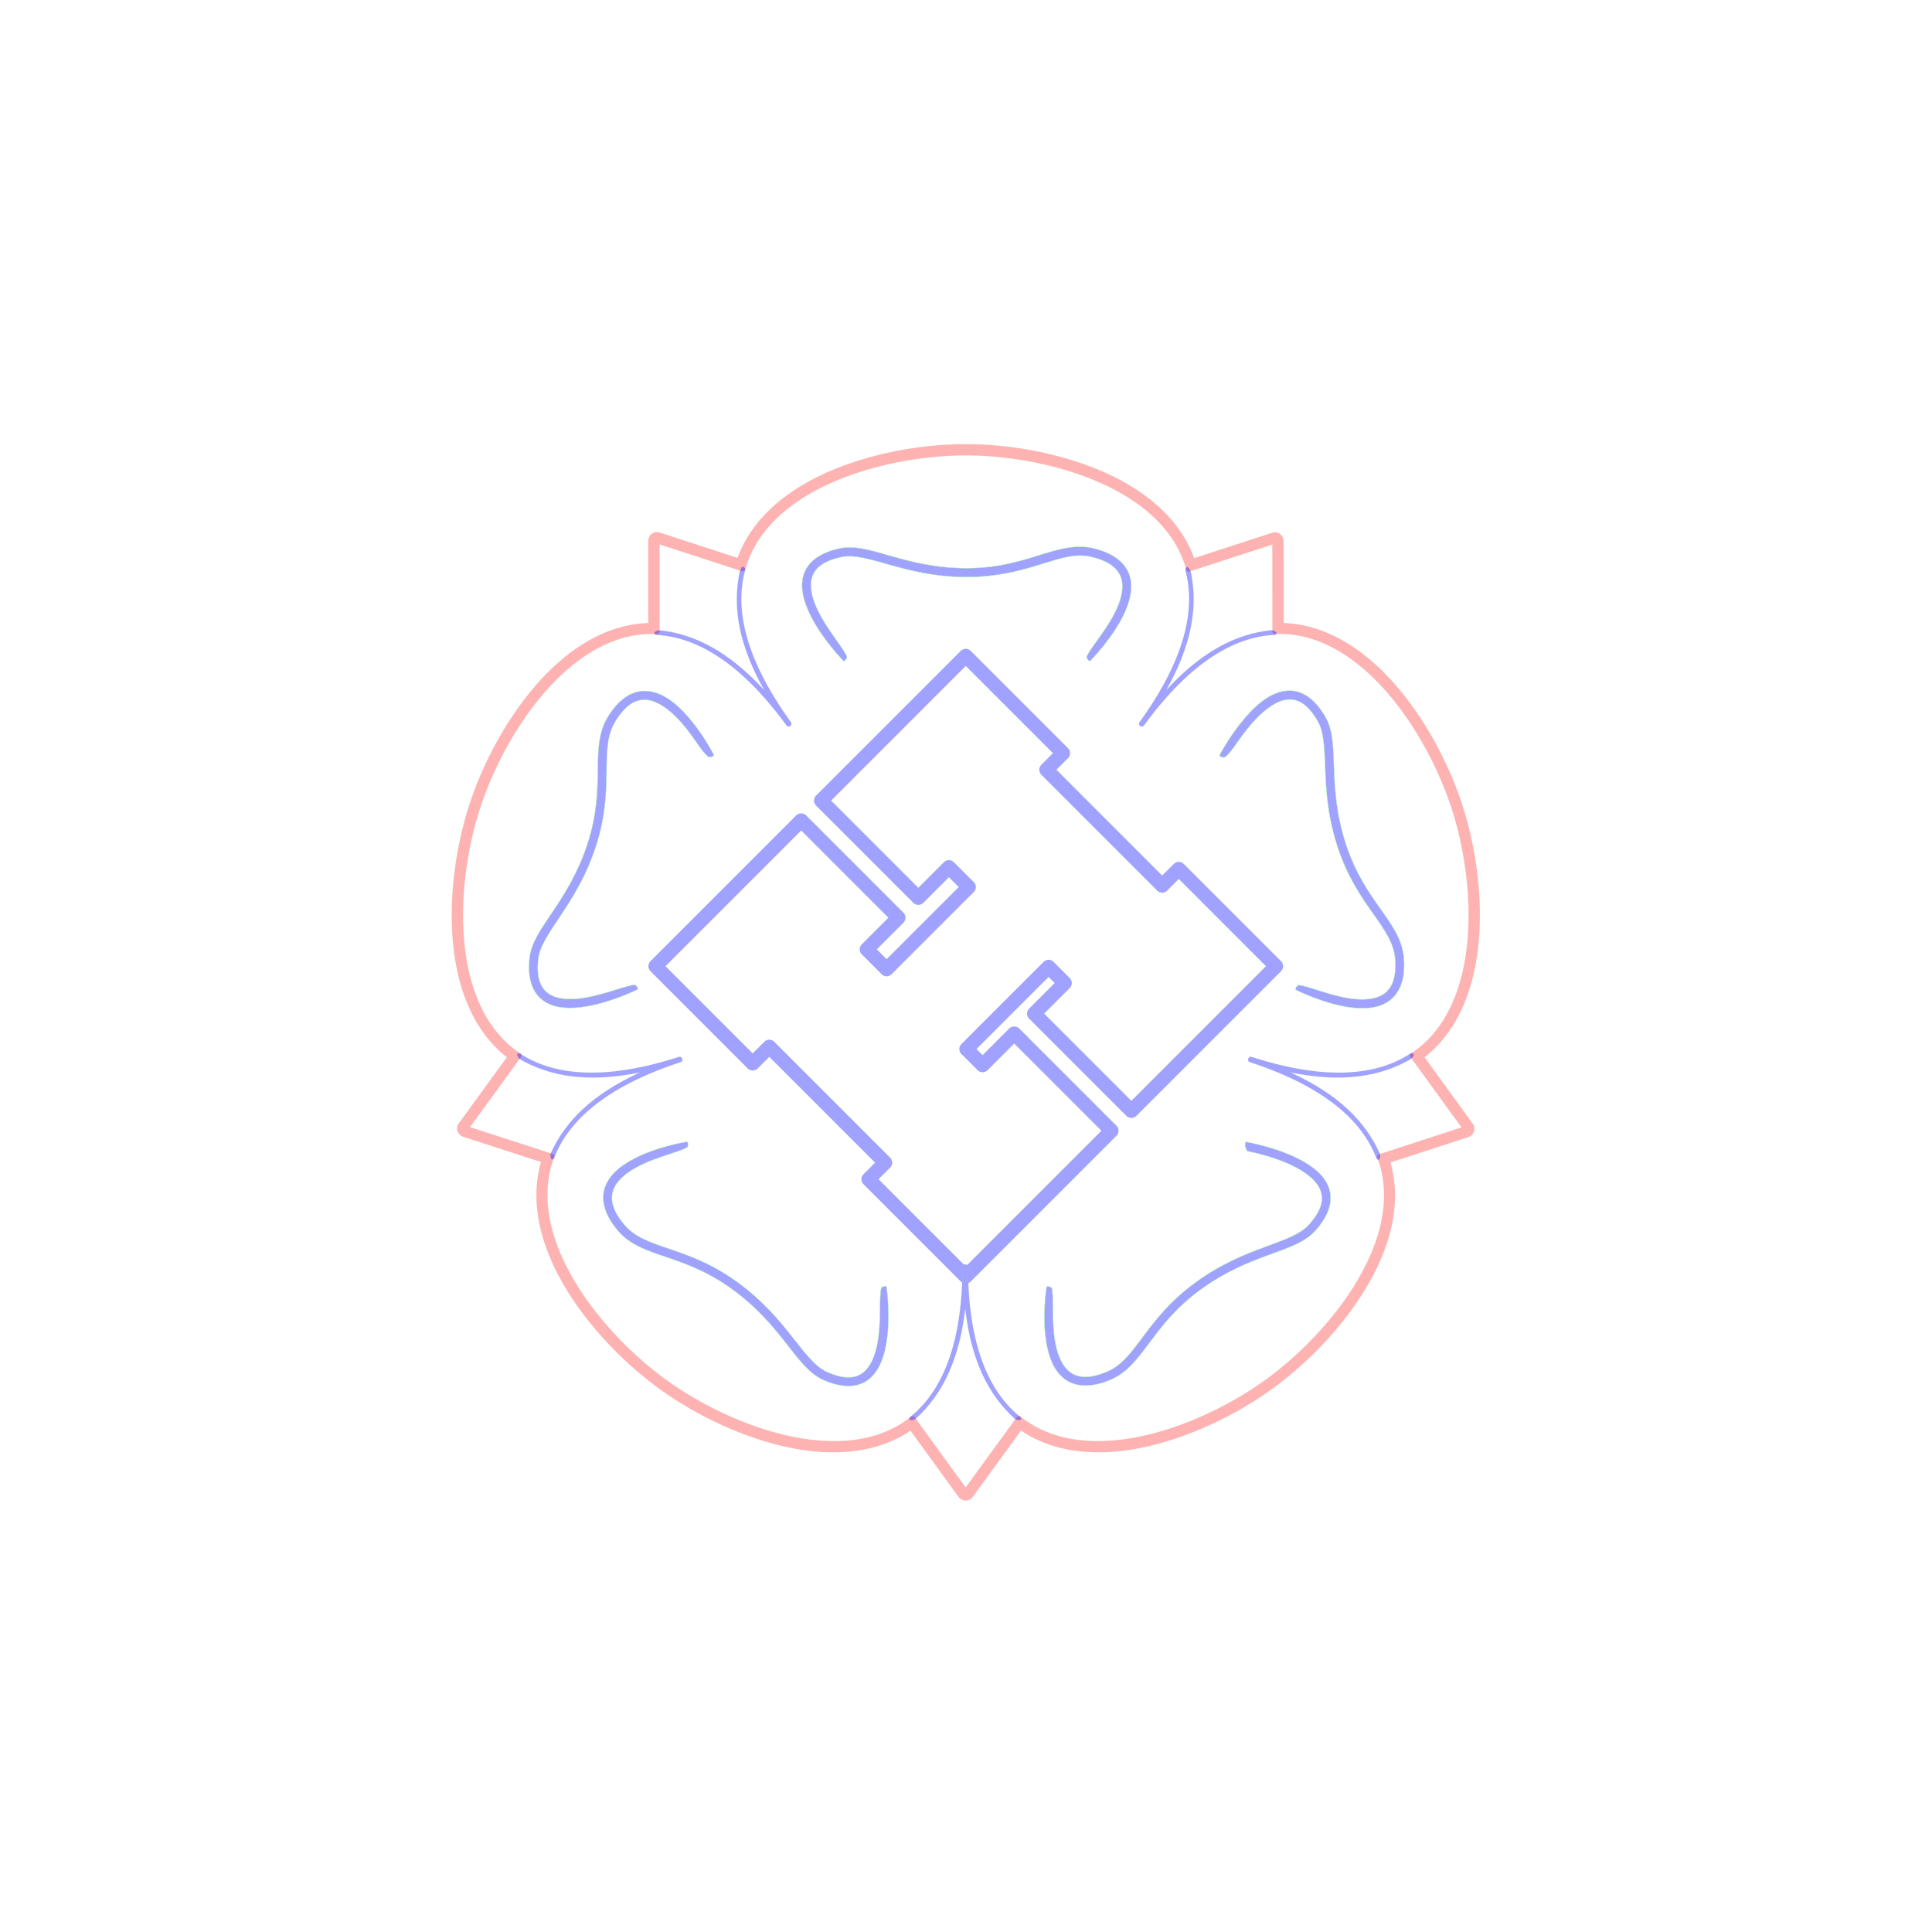 <?xml version="1.0" encoding="UTF-8" standalone="no"?>
<!-- Created with Inkscape (http://www.inkscape.org/) -->

<svg
   version="1.1"
   width="425.197"
   height="425.197"
   id="svg2985"
   sodipodi:docname="logo-cutter.svg"
   inkscape:version="1.1.2 (0a00cf5339, 2022-02-04)"
   xmlns:inkscape="http://www.inkscape.org/namespaces/inkscape"
   xmlns:sodipodi="http://sodipodi.sourceforge.net/DTD/sodipodi-0.dtd"
   xmlns="http://www.w3.org/2000/svg"
   xmlns:svg="http://www.w3.org/2000/svg"
   xmlns:rdf="http://www.w3.org/1999/02/22-rdf-syntax-ns#"
   xmlns:cc="http://creativecommons.org/ns#"
   xmlns:dc="http://purl.org/dc/elements/1.1/">
  <sodipodi:namedview
     id="namedview952"
     pagecolor="#505050"
     bordercolor="#eeeeee"
     borderopacity="1"
     inkscape:pageshadow="0"
     inkscape:pageopacity="0"
     inkscape:pagecheckerboard="0"
     showgrid="false"
     inkscape:zoom="5.4546742"
     inkscape:cx="237.50273"
     inkscape:cy="163.7128"
     inkscape:window-width="1920"
     inkscape:window-height="1029"
     inkscape:window-x="0"
     inkscape:window-y="25"
     inkscape:window-maximized="1"
     inkscape:current-layer="layer1"
     inkscape:snap-global="false" />
  <defs
     id="defs2989">
    <inkscape:path-effect
       effect="spiro"
       id="path-effect3039" />
    <linearGradient
       id="linearGradient6445">
      <stop
         id="stop6447"
         style="stop-color:#000000;stop-opacity:1"
         offset="0" />
    </linearGradient>
    <linearGradient
       id="linearGradient5439">
      <stop
         id="stop5441"
         style="stop-color:#93b76b;stop-opacity:1"
         offset="0" />
    </linearGradient>
  </defs>
  <g
     transform="matrix(0.239,0,0,0.239,85.01,83.541)"
     id="g3940"
     style="fill:none">
    <path
       d="m 977.168,534.871 a 468.012,468.012 0 1 1 0,-5e-5"
       transform="matrix(1.046,0,0,1.046,1.519,-18.88)"
       id="path3170"
       style="fill:none;stroke:none" />
  </g>
  <g
     inkscape:groupmode="layer"
     id="layer1"
     inkscape:label="Outline"
     style="display:inline;opacity:0.301">
    <path
       id="path16363"
       style="vector-effect:non-scaling-stroke;fill:#ff0000;stroke:#00ff00;stroke-width:0.012;stroke-linecap:square;stroke-linejoin:miter;stroke-miterlimit:4;stroke-dasharray:none;stroke-opacity:1;-inkscape-stroke:hairline"
       d="m 212.555,97.746 c -9.313,0 -20.52,1.836 -30.209,6.07 -9.044,3.953 -16.815,10.126 -20.027,18.965 l -17.137,-5.578 a 1.92,1.92 0 0 0 -2.514,1.826 l 0.01,18.084 c -9.412,0.293 -17.7,5.766 -24.264,13.146 -7.032,7.907 -12.25,18.011 -15.131,26.877 -2.878,8.859 -4.596,20.087 -3.566,30.615 0.961,9.829 4.426,19.135 11.83,24.936 l -10.578,14.537 a 1.92,1.92 0 0 0 0.959,2.955 l 17.135,5.562 c -2.596,9.055 0.067,18.631 5.068,27.158 5.356,9.132 13.35,17.214 20.891,22.693 7.534,5.474 17.681,10.576 28.008,12.846 9.641,2.119 19.555,1.694 27.352,-3.564 l 10.582,14.578 a 1.92,1.92 0 0 0 3.107,0.002 l 10.633,-14.609 c 7.803,5.276 17.725,5.708 27.371,3.592 10.331,-2.267 20.48,-7.369 28.016,-12.844 7.53,-5.471 15.513,-13.539 20.861,-22.654 4.993,-8.511 7.652,-18.07 5.062,-27.111 l 17.146,-5.576 a 1.92,1.92 0 0 0 0.961,-2.953 L 313.521,232.688 c 7.423,-5.798 10.898,-15.103 11.865,-24.934 1.035,-10.528 -0.68,-21.758 -3.559,-30.617 -2.876,-8.851 -8.081,-18.934 -15.098,-26.836 -6.551,-7.378 -14.819,-12.859 -24.219,-13.189 l -0.01,-18.037 a 1.92,1.92 0 0 0 -2.514,-1.826 l -17.18,5.58 c -3.203,-8.856 -10.976,-15.042 -20.025,-19.002 -9.694,-4.242 -20.909,-6.08 -30.229,-6.08 z m 0,2.488 c 8.987,-1e-5 19.948,1.81 29.232,5.873 9.285,4.063 16.855,10.346 19.295,19.273 a 0.569,0.569 0 0 0 0.725,0.391 l 18.207,-5.914 0.01,19.111 a 0.569,0.569 0 0 0 0.594,0.568 c 9.23,-0.414 17.531,4.847 24.252,12.416 6.721,7.569 11.819,17.418 14.592,25.953 2.776,8.543 4.441,19.519 3.449,29.604 -0.992,10.084 -4.621,19.232 -12.346,24.328 a 0.569,0.569 0 0 0 -0.148,0.809 l 11.23,15.48 -18.168,5.908 a 0.569,0.569 0 0 0 -0.357,0.74 c 3.245,8.651 0.806,18.173 -4.316,26.904 -5.123,8.732 -12.916,16.625 -20.178,21.9 -7.267,5.28 -17.191,10.257 -27.086,12.428 -9.895,2.171 -19.713,1.539 -26.941,-4.24 a 0.569,0.569 0 0 0 -0.816,0.111 l -11.266,15.479 -11.213,-15.449 a 0.569,0.569 0 0 0 -0.816,-0.111 c -7.221,5.763 -17.034,6.385 -26.926,4.211 -9.892,-2.174 -19.813,-7.149 -27.078,-12.428 -7.272,-5.283 -15.077,-13.192 -20.207,-21.939 -5.13,-8.748 -7.574,-18.288 -4.322,-26.951 a 0.569,0.569 0 0 0 -0.357,-0.74 l -18.154,-5.895 11.209,-15.404 a 0.569,0.569 0 0 0 -0.146,-0.809 c -7.704,-5.098 -11.324,-14.247 -12.311,-24.332 -0.986,-10.085 0.679,-21.061 3.455,-29.604 2.778,-8.55 7.888,-18.419 14.623,-25.992 6.735,-7.573 15.053,-12.825 24.297,-12.367 a 0.569,0.569 0 0 0 0.596,-0.568 l -0.01,-19.166 18.16,5.912 a 0.569,0.569 0 0 0 0.725,-0.391 c 2.45,-8.908 10.021,-15.181 19.301,-19.236 9.28,-4.056 20.232,-5.863 29.213,-5.863 z" />
  </g>
  <g
     inkscape:groupmode="layer"
     id="layer2"
     inkscape:label="Impression"
     style="display:inline;opacity:0.371">
    <g
       transform="matrix(1.014,0,0,1.014,-593.399,-302.237)"
       id="g5422"
       style="fill:none;stroke:#0000ff;stroke-width:1.935;stroke-miterlimit:4;stroke-dasharray:none">
      <g
         transform="matrix(1.622,0,0,1.622,702.318,415.276)"
         id="g5388"
         style="fill:none;stroke:#0000ff">
        <path
           id="path11186"
           style="vector-effect:non-scaling-stroke;fill:#0000ff;stroke:#00ff00;stroke-width:0.019;stroke-miterlimit:4;stroke-dasharray:none;-inkscape-stroke:hairline"
           d="m 212.15,142.852 a 1.569,1.569 0 0 0 -0.703,0.406 L 179.625,175.082 a 1.569,1.569 0 0 0 0,2.217 l 21.389,21.387 a 1.569,1.569 0 0 0 2.217,0 l 5.617,-5.617 2.158,2.156 -15.861,15.865 -2.16,-2.158 5.854,-5.857 a 1.569,1.569 0 0 0 0,-2.217 L 177.449,179.471 a 1.569,1.569 0 0 0 -2.217,0 l -32.059,32.062 a 1.569,1.569 0 0 0 0,2.217 l 21.385,21.387 a 1.569,1.569 0 0 0 2.217,0 l 2.543,-2.541 23.281,23.281 -2.541,2.541 a 1.569,1.569 0 0 0 0,2.217 l 21.389,21.389 a 1.569,1.569 0 0 0 2.217,0 l 32.062,-32.059 a 1.569,1.569 0 0 0 0,-2.217 l -21.393,-21.389 a 1.569,1.569 0 0 0 -2.217,0 l -5.854,5.854 -1.34,-1.34 15.861,-15.865 1.344,1.342 -5.619,5.617 a 1.569,1.569 0 0 0 0,2.217 l 21.389,21.389 a 1.569,1.569 0 0 0 2.217,0 L 281.939,213.75 a 1.569,1.569 0 0 0 0,-2.217 l -21.389,-21.389 a 1.569,1.569 0 0 0 -2.217,0 l -2.545,2.541 -23.277,-23.281 2.541,-2.541 a 1.569,1.569 0 0 0 0,-2.217 l -21.389,-21.389 a 1.569,1.569 0 0 0 -1.514,-0.406 z m 0.404,3.711 19.191,19.191 -2.551,2.553 a 1.553,1.553 0 0 0 0,2.197 l 25.496,25.498 a 1.553,1.553 0 0 0 2.197,0 l 2.555,-2.555 19.191,19.195 -29.627,29.627 -19.191,-19.195 5.629,-5.625 a 1.553,1.553 0 0 0 0,-2.197 l -3.561,-3.561 a 1.553,1.553 0 0 0 -2.197,0 l -18.08,18.082 a 1.553,1.553 0 0 0 0,2.199 l 3.557,3.557 a 1.553,1.553 0 0 0 2.197,0 l 5.865,-5.867 19.193,19.193 -29.865,29.865 -19.191,-19.193 2.551,-2.551 a 1.553,1.553 0 0 0 0,-2.199 L 170.416,229.279 a 1.553,1.553 0 0 0 -2.197,0 l -2.551,2.551 -19.191,-19.188 29.865,-29.869 19.193,19.191 -5.867,5.867 a 1.553,1.553 0 0 0 0,2.195 l 4.373,4.379 a 1.553,1.553 0 0 0 2.199,0.004 l 18.082,-18.086 a 1.553,1.553 0 0 0 0,-2.199 l -4.377,-4.373 a 1.553,1.553 0 0 0 -2.197,0 l -5.625,5.631 -19.191,-19.191 z"
           transform="matrix(0.608,0,0,0.608,-72.208,-72.261)" />
      </g>
    </g>
    <g
       id="g6179"
       style="fill:#0000ff;stroke:#00ff00;stroke-width:8.165;stroke-miterlimit:4;stroke-dasharray:none"
       transform="matrix(0.239,0,0,0.239,85.01,83.541)">
      <path
         id="path11914"
         style="vector-effect:non-scaling-stroke;fill:#0000ff;stroke:#00ff00;stroke-width:0.342;-inkscape-stroke:hairline"
         d="m 396.988,211.641 c -5.008,-10.614 -7.454,-21.275 -4.936,-29.469 2.519,-8.194 9.713,-15.116 27.322,-18.809 11.219,-2.353 25.245,1.832 43.883,7.102 18.638,5.27 41.771,11.324 71.33,11.324 51.822,0 79.651,-19.875 104.461,-19.744 3.543,0.019 7.045,0.414 10.621,1.289 17.461,4.274 24.669,11.494 27.18,19.84 2.511,8.346 0.069,18.915 -4.895,29.369 -9.05,19.061 -25.091,36.129 -27.104,43.184 1.956,4.055 2.995,3.623 3.76,2.855 0,0 19.858,-19.789 30.67,-42.561 5.406,-11.386 8.766,-23.782 5.336,-35.184 -3.43,-11.402 -13.907,-20.703 -33.02,-25.381 -4.222,-1.033 -8.384,-1.5 -12.506,-1.521 -28.847,-0.152 -54.8,19.744 -104.504,19.744 -28.456,0 -50.611,-5.783 -69.123,-11.018 -18.512,-5.235 -33.499,-10.226 -47.754,-7.236 -19.281,4.044 -29.929,13.037 -33.41,24.363 -3.482,11.326 -0.087,23.781 5.354,35.311 10.88,23.059 30.877,43.449 30.877,43.449 0.767,0.788 1.82,1.232 3.806,-2.822 -2.02,-7.141 -18.215,-24.729 -27.349,-44.086 z m 396.031,109.857 c 10.942,-13.748 25.612,-26.766 38.469,-26.971 8.571,-0.137 17.376,4.568 26.33,20.174 5.704,9.942 6.059,24.576 6.807,43.93 0.747,19.354 2.137,43.223 11.271,71.336 9.151,28.163 22.232,46.833 33.025,62.117 10.794,15.284 19,26.944 20.09,41.629 1.331,17.927 -3.309,27.015 -10.471,31.982 -7.161,4.967 -17.967,5.91 -29.443,4.42 -20.923,-2.716 -42.111,-12.697 -49.444,-12.432 -3.252,3.115 -2.52,3.969 -1.554,4.459 0,0 24.958,12.77 49.955,16.016 12.499,1.623 25.324,0.987 35.107,-5.799 9.784,-6.786 15.392,-19.623 13.936,-39.246 -1.287,-17.34 -10.773,-30.443 -21.553,-45.707 -10.78,-15.264 -23.159,-32.933 -31.936,-59.945 -8.793,-27.063 -10.139,-49.919 -10.881,-69.143 -0.742,-19.223 -0.628,-35.019 -7.877,-47.652 -9.804,-17.087 -21.644,-24.437 -33.492,-24.248 -17.772,0.283 -33.191,15.587 -44.686,30.029 -11.494,14.443 -19.025,28.766 -19.025,28.766 -0.512,0.973 -0.61,2.112 3.865,2.761 5.21,-2.391 11.466,-13.86 21.506,-26.476 z m -516.514,0.072 c -10.676,-13.572 -25.073,-26.454 -38.143,-26.74 -8.713,-0.191 -17.809,4.433 -27.27,19.719 -7.75,12.521 -7.964,26.779 -8.215,45.488 -0.251,18.71 -0.642,41.501 -9.793,69.664 -9.134,28.113 -22.041,48.243 -32.812,64.34 -10.772,16.097 -19.087,28.145 -20.316,39.541 -1.929,17.888 2.431,26.869 9.445,31.797 7.015,4.928 17.908,5.895 29.551,4.412 21.231,-2.705 42.962,-12.669 50.38,-12.386 3.243,3.14 2.495,4.004 1.509,4.489 0,0 -25.571,12.719 -50.863,15.941 -12.646,1.611 -25.542,0.991 -35.238,-5.82 -9.696,-6.811 -14.958,-19.718 -12.846,-39.305 1.562,-14.482 10.939,-27.193 21.639,-43.182 10.699,-15.988 23.046,-35.271 31.84,-62.334 8.777,-27.012 9.146,-48.582 9.396,-67.268 0.25,-18.686 0.277,-34.862 9.428,-49.646 10.355,-16.731 22.44,-23.822 34.344,-23.561 17.856,0.392 33.101,15.547 44.34,29.834 11.239,14.287 18.473,28.434 18.473,28.434 0.495,0.964 0.585,2.086 -3.881,2.708 -5.164,-2.377 -11.172,-13.675 -20.967,-26.126 z m 516.232,388.873 c 4.167,0.789 27.605,5.501 46.371,15.793 10.291,5.644 18.536,12.83 21.314,20.939 2.779,8.11 1.024,17.938 -11.051,31.275 -7.693,8.497 -21.5,13.358 -39.676,20.049 -18.176,6.691 -40.449,15.387 -64.363,32.762 -23.957,17.406 -37.671,35.615 -48.871,50.604 -11.2,14.989 -19.753,26.398 -33.383,31.973 -16.639,6.806 -26.715,5.202 -33.652,-0.074 -6.937,-5.276 -11.173,-15.262 -13.303,-26.637 -3.882,-20.739 -0.939,-43.976 -3.456,-50.867 -3.966,-2.131 -4.553,-1.17 -4.72,-0.1 0,0 -4.433,27.682 0.205,52.459 2.319,12.388 6.886,24.39 16.363,31.598 9.477,7.208 23.421,8.576 41.633,1.127 16.093,-6.582 25.623,-19.653 36.809,-34.623 11.186,-14.97 24.163,-32.202 47.141,-48.896 23.021,-16.726 44.345,-25.069 62.398,-31.715 18.054,-6.646 33.111,-11.417 42.887,-22.215 13.222,-14.604 16.552,-28.138 12.711,-39.348 -3.841,-11.21 -13.908,-19.292 -25.086,-25.422 -22.356,-12.26 -50.52,-17.002 -50.52,-17.002 -1.083,-0.187 -2.196,0.073 -1.419,4.52 z M 460.727,836.041 c 0,0 4.193,28.248 -0.559,53.299 -2.376,12.525 -6.952,24.598 -16.426,31.715 -9.474,7.117 -23.375,8.132 -41.35,0.07 -13.29,-5.96 -22.481,-18.806 -34.381,-33.922 -11.899,-15.116 -26.422,-32.817 -49.443,-49.543 -22.978,-16.695 -43.378,-23.712 -61.072,-29.725 -17.694,-6.013 -33.069,-11.037 -44.303,-24.309 -12.712,-15.019 -15.722,-28.703 -11.795,-39.943 3.927,-11.24 13.93,-19.293 24.996,-25.326 22.131,-12.067 49.828,-16.406 49.828,-16.406 1.07,-0.172 2.164,0.09 1.364,4.521 -5.776,4.525 -28.785,8.904 -47.31,19.005 -10.161,5.54 -18.348,12.655 -21.223,20.883 -2.874,8.228 -1.286,18.306 10.328,32.027 9.514,11.24 23.006,15.851 40.723,21.871 17.716,6.02 39.271,13.434 63.229,30.84 23.914,17.375 39.071,35.871 51.051,51.09 11.98,15.219 20.867,26.848 31.326,31.539 16.416,7.362 26.308,5.992 33.162,0.844 6.854,-5.149 11.141,-15.211 13.328,-26.742 3.989,-21.028 1.225,-44.773 3.787,-51.741 3.99,-2.114 4.581,-1.135 4.738,-0.046 z"
         sodipodi:nodetypes="sssssssssccsssssssssccssssssssssccsssssssssccssssssssssccsssssssssccsssssssssssccsssssssssccscsssssssssccssssssssscc" />
    </g>
    <path
       id="path13809"
       style="vector-effect:non-scaling-stroke;fill:#0000ff;stroke:#00ff00;stroke-width:0.012;stroke-linecap:square;-inkscape-stroke:hairline"
       d="m 168.16,151.838 c -7.686,-8.341 -15.162,-12.315 -23.111,-13.152 -1.391,0.286 -1.173,1.019 -0.6,1.049 8.75,0.442 18.476,6 28.639,19.922 0.482,0.63 1.437,-0.064 0.986,-0.717 -10.122,-13.998 -12.393,-24.983 -10.084,-33.449 0.092,-0.341 -0.124,-0.689 -0.471,-0.758 -0.167,-0.033 -0.339,0.005 -0.714,1.008 -1.677,7.832 -0.216,16.187 5.354,26.098 z m 44.268,136.242 v 1.8e-4 c -1.319,11.295 -5.049,18.914 -11.011,24.263 -1.298,0.589 -1.552,-0.137 -1.103,-0.497 6.845,-5.492 11.465,-15.714 11.504,-32.99 0.006,-0.333 0.277,-0.599 0.609,-0.6 v -1.9e-4 c 0.333,2e-4 0.604,0.267 0.609,0.6 0.039,17.269 4.656,27.491 11.496,32.984 0.446,0.361 0.193,1.082 -1.103,0.495 -5.957,-5.349 -9.684,-12.966 -11.003,-24.255 z m 68.074,-148.351 c -8.776,0.406 -18.534,5.954 -28.734,19.928 -0.482,0.63 -1.437,-0.064 -0.986,-0.717 10.108,-13.979 12.386,-24.951 10.094,-33.412 -0.068,-0.25 0.029,-0.515 0.242,-0.662 v -1.8e-4 c 0.212,-0.146 0.494,-0.143 0.939,0.906 1.667,7.822 0.203,16.167 -5.359,26.064 7.717,-8.374 15.222,-12.345 23.201,-13.159 1.402,0.287 1.181,1.026 0.604,1.052 z m 22.424,115.203 c -3.1,-8.217 -11.394,-15.781 -27.83,-21.162 -0.773,-0.251 -0.396,-1.411 0.377,-1.16 16.435,5.299 27.579,4.067 34.918,-0.74 0.142,-0.093 0.316,-0.123 0.48,-0.082 v 10e-6 c 0.343,0.085 0.542,0.443 -0.349,1.284 -6.927,4.013 -15.323,5.203 -26.468,2.968 10.346,4.751 16.442,10.66 19.684,17.994 0.16,1.419 -0.609,1.437 -0.812,0.898 z m -188.463,-23.062 v -4e-5 c 7.338,4.808 18.484,6.04 34.92,0.74 0.773,-0.251 1.15,0.909 0.377,1.16 -16.386,5.365 -24.679,12.9 -27.801,21.088 -0.204,0.539 -0.972,0.521 -0.812,-0.893 3.253,-7.303 9.34,-13.188 19.65,-17.923 -11.14,2.233 -19.534,1.043 -26.463,-2.968 -0.964,-1.053 -0.353,-1.52 0.129,-1.204 z"
       sodipodi:nodetypes="ccccccccccscccccccccccccccccccccccssccccccccccccc" />
  </g>
</svg>
